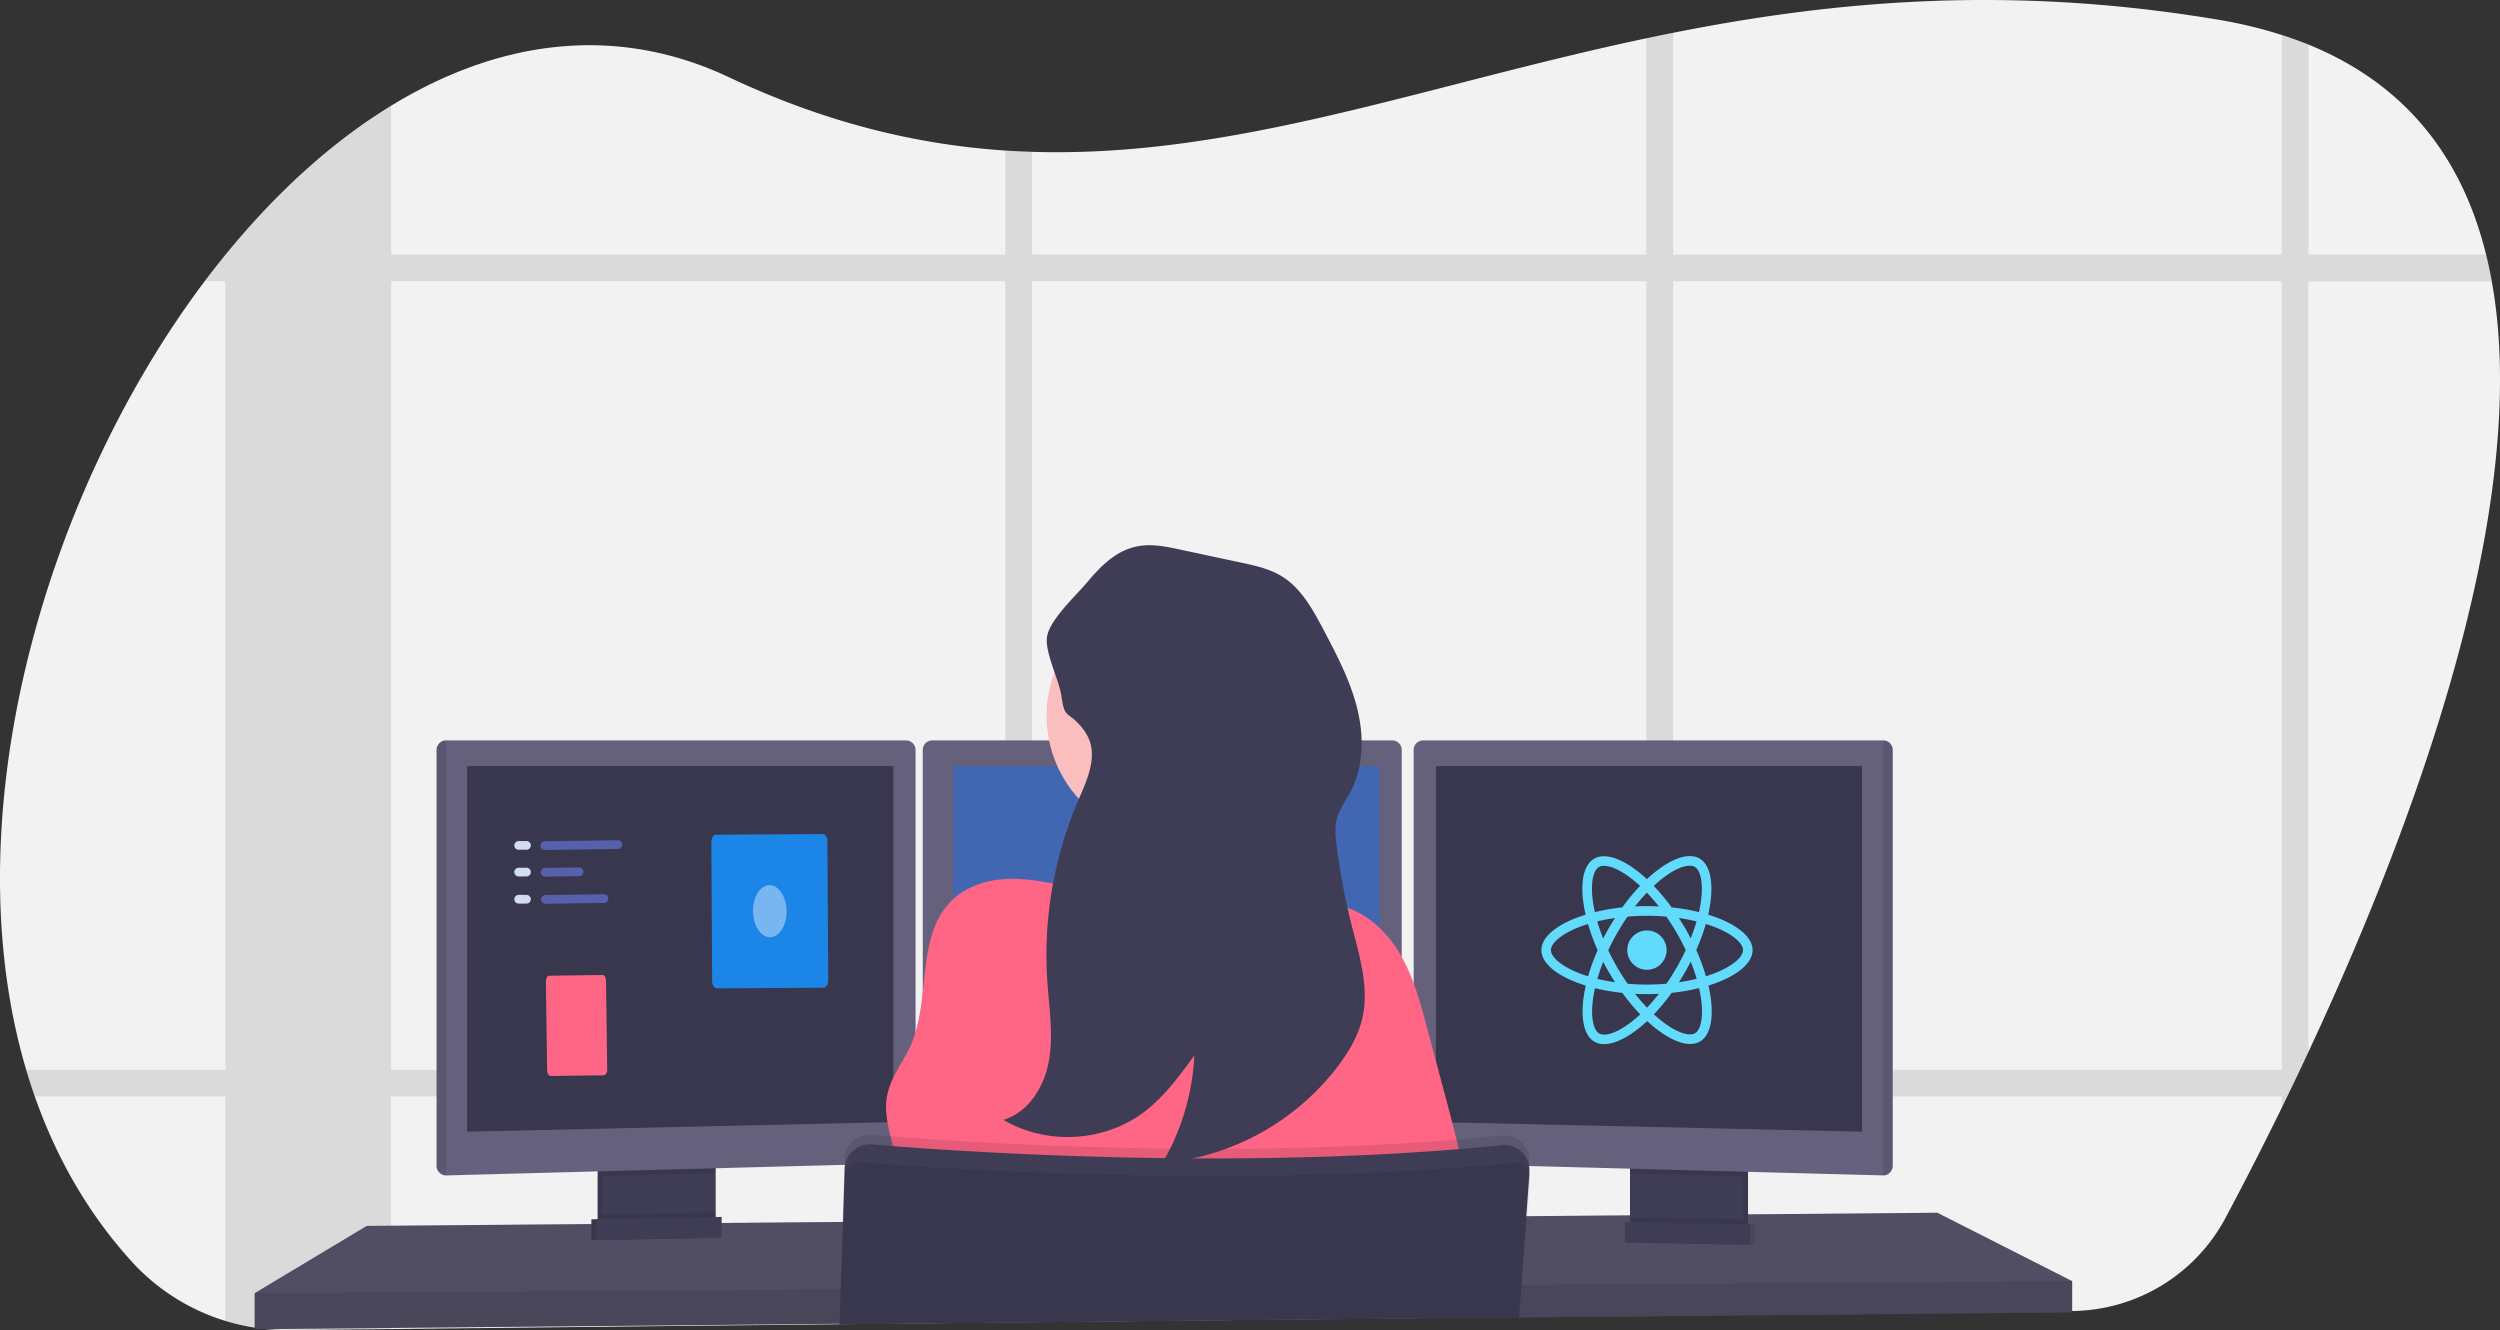 <?xml version="1.0" encoding="UTF-8" standalone="no"?>
<svg
   width="1041.277"
   height="554.141"
   viewBox="0 0 1041.277 554.141"
   version="1.1"
   id="svg158"
   sodipodi:docname="undraw_docusaurus_react.svg"
   inkscape:version="1.1.1 (3bf5ae0d25, 2021-09-20)"
   xmlns:inkscape="http://www.inkscape.org/namespaces/inkscape"
   xmlns:sodipodi="http://sodipodi.sourceforge.net/DTD/sodipodi-0.dtd"
   xmlns="http://www.w3.org/2000/svg"
   xmlns:svg="http://www.w3.org/2000/svg">
  <rect x="0" y="0" width="1041.277" height="554.141" fill="#333333" stroke="none"/>
  <defs
     id="defs162" />
  <sodipodi:namedview
     id="namedview160"
     pagecolor="#ffffff"
     bordercolor="#666666"
     borderopacity="1.0"
     inkscape:pageshadow="2"
     inkscape:pageopacity="0.0"
     inkscape:pagecheckerboard="0"
     showgrid="false"
     inkscape:zoom="0.59294425"
     inkscape:cx="326.33759"
     inkscape:cy="278.27237"
     inkscape:window-width="1366"
     inkscape:window-height="715"
     inkscape:window-x="0"
     inkscape:window-y="0"
     inkscape:window-maximized="1"
     inkscape:current-layer="Group_24" />
  <g
     id="Group_24"
     data-name="Group 24"
     transform="translate(-440,-263)">
    <g
       id="Group_23"
       data-name="Group 23"
       transform="translate(439.989,262.965)">
      <path
         id="Path_299"
         data-name="Path 299"
         d="m 1040.82,611.12 q -1.74,3.75 -3.47,7.4 -2.7,5.67 -5.33,11.12 c -0.78,1.61 -1.56,3.19 -2.32,4.77 -8.6,17.57 -16.63,33.11 -23.45,45.89 A 73.21,73.21 0 0 1 942.44,719 l -151.65,1.65 h -1.6 l -13,0.14 -11.12,0.12 -34.1,0.37 h -1.38 l -17.36,0.19 h -0.53 l -107,1.16 -95.51,1 -11.11,0.12 -69,0.75 H 429 l -44.75,0.48 h -0.48 l -141.5,1.53 -42.33,0.46 a 87.991,87.991 0 0 1 -10.79,-0.54 v 0 c -1.22,-0.14 -2.44,-0.3 -3.65,-0.49 A 87.38,87.38 0 0 1 134.21,698.4 C 116,678.37 102.75,655 93.85,629.64 q -1.93,-5.49 -3.6,-11.12 C 59.44,514.37 97,380 164.6,290.08 q 4.25,-5.64 8.64,-11 l 0.07,-0.08 c 20.79,-25.52 44.1,-46.84 68.93,-62 44,-26.91 92.75,-34.49 140.7,-11.9 40.57,19.12 78.45,28.11 115.17,30.55 3.71,0.24 7.42,0.42 11.11,0.53 84.23,2.65 163.17,-27.7 255.87,-47.29 3.69,-0.78 7.39,-1.55 11.12,-2.28 66.13,-13.16 139.49,-20.1 226.73,-5.51 a 189.089,189.089 0 0 1 26.76,6.4 q 5.77,1.86 11.12,4 c 41.64,16.94 64.35,48.24 74,87.46 q 1.37,5.46 2.37,11.11 c 17.11,94.34 -33,228.16 -76.37,321.05 z"
         transform="translate(-79.34,-172.91)"
         fill="#f2f2f2" />
      <path
         id="Path_300"
         data-name="Path 300"
         d="m 576.36,618.52 a 95.21,95.21 0 0 1 -1.87,11.12 h 93.7 v -11.12 z m -78.25,62.81 11.11,-0.09 v -27.47 c -3.81,-0.17 -7.52,-0.34 -11.11,-0.52 z M 265.19,618.52 v 11.12 h 198.5 V 618.52 Z M 1114.87,279 h -74 v -87.49 q -5.35,-2.17 -11.12,-4 V 279 H 776.21 v -92.42 c -3.73,0.73 -7.43,1.5 -11.12,2.28 V 279 H 509.22 v -42.85 c -3.69,-0.11 -7.4,-0.29 -11.11,-0.53 V 279 H 242.24 v -62 c -24.83,15.16 -48.14,36.48 -68.93,62 h -0.07 v 0.08 q -4.4,5.4 -8.64,11 h 8.64 v 328.44 h -83 q 1.66,5.63 3.6,11.12 h 79.39 v 93.62 a 87,87 0 0 0 12.2,2.79 c 1.21,0.19 2.43,0.35 3.65,0.49 v 0 a 87.991,87.991 0 0 0 10.79,0.54 l 42.33,-0.46 v -97 h 255.91 v 94.21 l 11.11,-0.12 V 629.64 H 765.09 V 721 l 11.12,-0.12 v -91.24 h 253.49 v 4.77 c 0.76,-1.58 1.54,-3.16 2.32,-4.77 q 2.63,-5.45 5.33,-11.12 1.73,-3.64 3.47,-7.4 v -321 h 76.42 q -1.01,-5.69 -2.37,-11.12 z M 242.24,618.52 V 290.08 h 255.87 v 328.44 z m 267,0 V 290.08 h 255.85 v 328.44 z m 520.48,0 H 776.21 V 290.08 h 253.49 z"
         transform="translate(-79.34,-172.91)"
         opacity="0.1" />
      <path
         id="Path_301"
         data-name="Path 301"
         d="m 863.09,533.65 v 13 l -151.92,1.4 -1.62,0.03 -57.74,0.53 -1.38,0.02 -17.55,0.15 h -0.52 l -106.98,0.99 -175.61,1.63 h -0.15 l -44.65,0.42 -0.48,0.01 -198.4,1.82 v -15 l 46.65,-28 93.6,-0.78 2,-0.01 0.66,-0.01 2,-0.03 44.94,-0.37 2.01,-0.01 0.64,-0.01 2,-0.01 14.41,-0.12 0.38,-0.01 35.55,-0.3 h 0.29 l 277.4,-2.34 6.79,-0.05 h 0.68 l 5.18,-0.05 37.65,-0.31 2,-0.03 1.85,-0.02 h 0.96 l 11.71,-0.09 2.32,-0.03 3.11,-0.02 9.75,-0.09 15.47,-0.13 2,-0.02 3.48,-0.02 h 0.65 l 74.71,-0.64 z"
         fill="#65617d" />
      <path
         id="Path_302"
         data-name="Path 302"
         d="m 863.09,533.65 v 13 l -151.92,1.4 -1.62,0.03 -57.74,0.53 -1.38,0.02 -17.55,0.15 h -0.52 l -106.98,0.99 -175.61,1.63 h -0.15 l -44.65,0.42 -0.48,0.01 -198.4,1.82 v -15 l 46.65,-28 93.6,-0.78 2,-0.01 0.66,-0.01 2,-0.03 44.94,-0.37 2.01,-0.01 0.64,-0.01 2,-0.01 14.41,-0.12 0.38,-0.01 35.55,-0.3 h 0.29 l 277.4,-2.34 6.79,-0.05 h 0.68 l 5.18,-0.05 37.65,-0.31 2,-0.03 1.85,-0.02 h 0.96 l 11.71,-0.09 2.32,-0.03 3.11,-0.02 9.75,-0.09 15.47,-0.13 2,-0.02 3.48,-0.02 h 0.65 l 74.71,-0.64 z"
         opacity="0.2" />
      <path
         id="Path_303"
         data-name="Path 303"
         d="m 375.44,656.57 v 24.49 a 6.13,6.13 0 0 1 -3.5,5.54 6,6 0 0 1 -2.5,0.6 l -34.9,0.74 a 6,6 0 0 1 -2.7,-0.57 6.12,6.12 0 0 1 -3.57,-5.57 v -25.23 z"
         transform="translate(-79.34,-172.91)"
         fill="#3f3d56" />
      <path
         id="Path_304"
         data-name="Path 304"
         d="m 375.44,656.57 v 24.49 a 6.13,6.13 0 0 1 -3.5,5.54 6,6 0 0 1 -2.5,0.6 l -34.9,0.74 a 6,6 0 0 1 -2.7,-0.57 6.12,6.12 0 0 1 -3.57,-5.57 v -25.23 z"
         transform="translate(-79.34,-172.91)"
         opacity="0.1" />
      <path
         id="Path_305"
         data-name="Path 305"
         d="m 377.44,656.57 v 24.49 a 6.13,6.13 0 0 1 -3.5,5.54 6,6 0 0 1 -2.5,0.6 l -34.9,0.74 a 6,6 0 0 1 -2.7,-0.57 6.12,6.12 0 0 1 -3.57,-5.57 v -25.23 z"
         transform="translate(-79.34,-172.91)"
         fill="#3f3d56" />
      <rect
         id="Rectangle_137"
         data-name="Rectangle 137"
         width="47.17"
         height="31.5"
         transform="translate(680.92,483.65)"
         fill="#3f3d56"
         x="0"
         y="0" />
      <rect
         id="Rectangle_138"
         data-name="Rectangle 138"
         width="47.17"
         height="31.5"
         transform="translate(680.92,483.65)"
         opacity="0.1"
         x="0"
         y="0" />
      <rect
         id="Rectangle_139"
         data-name="Rectangle 139"
         width="47.17"
         height="31.5"
         transform="translate(678.92,483.65)"
         fill="#3f3d56"
         x="0"
         y="0" />
      <path
         id="Path_306"
         data-name="Path 306"
         d="m 298.09,483.65 v 4.97 l -47.17,1.26 v -6.23 z"
         opacity="0.1" />
      <path
         id="Path_307"
         data-name="Path 307"
         d="m 460.69,485.27 v 168.2 a 4,4 0 0 1 -3.85,3.95 l -191.65,5.1 h -0.05 a 4,4 0 0 1 -3.95,-3.95 v -173.3 a 4,4 0 0 1 3.95,-3.95 h 191.6 a 4,4 0 0 1 3.95,3.95 z"
         transform="translate(-79.34,-172.91)"
         fill="#65617d" />
      <path
         id="Path_308"
         data-name="Path 308"
         d="m 265.19,481.32 v 181.2 h -0.05 a 4,4 0 0 1 -3.95,-3.95 v -173.3 a 4,4 0 0 1 3.95,-3.95 z"
         transform="translate(-79.34,-172.91)"
         opacity="0.1" />
      <path
         id="Path_309"
         data-name="Path 309"
         d="m 194.59,319.15 h 177.5 V 467.4 l -177.5,4 z"
         fill="#39374d" />
      <path
         id="Path_310"
         data-name="Path 310"
         d="m 726.09,483.65 v 6.41 l -47.17,-1.26 v -5.15 z"
         opacity="0.1" />
      <path
         id="Path_311"
         data-name="Path 311"
         d="m 867.69,485.27 v 173.3 a 4,4 0 0 1 -4,3.95 v 0 L 672,657.42 a 4,4 0 0 1 -3.85,-3.95 v -168.2 a 4,4 0 0 1 3.95,-3.95 h 191.6 a 4,4 0 0 1 3.99,3.95 z"
         transform="translate(-79.34,-172.91)"
         fill="#65617d" />
      <path
         id="Path_312"
         data-name="Path 312"
         d="m 867.69,485.27 v 173.3 a 4,4 0 0 1 -4,3.95 v 0 -181.2 0 a 4,4 0 0 1 4,3.95 z"
         transform="translate(-79.34,-172.91)"
         opacity="0.1" />
      <path
         id="Path_313"
         data-name="Path 313"
         d="M 775.59,319.15 H 598.09 V 467.4 l 177.5,4 z"
         fill="#39374d" />
      <path
         id="Path_314"
         data-name="Path 314"
         d="m 663.19,485.27 v 168.2 a 4,4 0 0 1 -3.85,3.95 l -191.65,5.1 v 0 a 4,4 0 0 1 -4,-3.95 v -173.3 a 4,4 0 0 1 3.95,-3.95 h 191.6 a 4,4 0 0 1 3.95,3.95 z"
         transform="translate(-79.34,-172.91)"
         fill="#65617d" />
      <path
         id="Path_315"
         data-name="Path 315"
         d="m 397.09,319.15 h 177.5 V 467.4 l -177.5,4 z"
         fill="#4267b2" />
      <path
         id="Path_316"
         data-name="Path 316"
         d="m 863.09,533.65 v 13 l -151.92,1.4 -1.62,0.03 -57.74,0.53 -1.38,0.02 -17.55,0.15 h -0.52 l -106.98,0.99 -175.61,1.63 h -0.15 l -44.65,0.42 -0.48,0.01 -198.4,1.82 v -15 l 202.51,-1.33 h 0.48 l 40.99,-0.28 h 0.19 l 283.08,-1.87 h 0.29 l 0.17,-0.01 h 0.47 l 4.79,-0.03 h 1.46 l 74.49,-0.5 4.4,-0.02 0.98,-0.01 z"
         opacity="0.1" />
      <circle
         id="Ellipse_111"
         data-name="Ellipse 111"
         cx="51.33"
         cy="51.33"
         r="51.33"
         transform="translate(435.93,246.82)"
         fill="#fbbebe" />
      <path
         id="Path_317"
         data-name="Path 317"
         d="m 617.94,550.07 c 0,0 -99.5,12 -90,0 3.44,-4.34 4.39,-17.2 4.2,-31.85 -0.06,-4.45 -0.22,-9.06 -0.45,-13.65 -1.1,-22 -3.75,-43.5 -3.75,-43.5 0,0 87,-41 77,-8.5 -4,13.13 -2.69,31.57 0.35,48.88 0.89,5.05 1.92,10 3,14.7 a 344.66,344.66 0 0 0 9.65,33.92 z"
         transform="translate(-79.34,-172.91)"
         fill="#fbbebe" />
      <path
         id="Path_318"
         data-name="Path 318"
         d="m 585.47,546 c 11.51,-2.13 23.7,-6 34.53,-1.54 2.85,1.17 5.47,2.88 8.39,3.86 2.92,0.98 6.12,1.22 9.16,1.91 10.68,2.42 19.34,10.55 24.9,20 5.56,9.45 8.44,20.14 11.26,30.72 l 6.9,25.83 c 6,22.45 12,45.09 13.39,68.3 a 2437.506,2437.506 0 0 1 -250.84,1.43 c 5.44,-10.34 11,-21.31 10.54,-33 -0.46,-11.69 -7.19,-23.22 -4.76,-34.74 1.55,-7.34 6.57,-13.39 9.64,-20.22 8.75,-19.52 1.94,-45.79 17.32,-60.65 6.92,-6.68 17,-9.21 26.63,-8.89 12.28,0.41 24.85,4.24 37,6.11 15.56,2.36 30.26,3.76 45.94,0.88 z"
         transform="translate(-79.34,-172.91)"
         fill="#ff6584" />
      <path
         id="Path_319"
         data-name="Path 319"
         d="m 716.37,657.17 -0.1,1.43 v 0.1 l -0.17,2.3 -1.33,18.51 -1.61,22.3 -0.46,6.28 -1,13.44 v 0.17 l -107,1 -175.59,1.9 v 0.84 h -0.14 v -1.12 l 0.45,-14.36 0.86,-28.06 0.74,-23.79 0.07,-2.37 a 10.53,10.53 0 0 1 11.42,-10.17 c 4.72,0.4 10.85,0.89 18.18,1.41 l 3,0.22 c 42.33,2.94 120.56,6.74 199.5,2 1.66,-0.09 3.33,-0.19 5,-0.31 12.24,-0.77 24.47,-1.76 36.58,-3 a 10.53,10.53 0 0 1 11.6,11.23 z"
         transform="translate(-79.34,-172.91)"
         opacity="0.1" />
      <path
         id="Path_320"
         data-name="Path 320"
         d="m 429.08,725.44 v -0.84 l 175.62,-1.91 107,-1 h 0.3 v -0.17 l 1,-13.44 0.43,-6 1.64,-22.61 1.29,-17.9 v -0.44 a 10.617,10.617 0 0 0 -0.11,-2.47 0.3,0.3 0 0 0 0,-0.1 10.391,10.391 0 0 0 -2,-4.64 10.54,10.54 0 0 0 -9.42,-4 c -12.11,1.24 -24.34,2.23 -36.58,3 -1.67,0.12 -3.34,0.22 -5,0.31 -78.94,4.69 -157.17,0.89 -199.5,-2 l -3,-0.22 c -7.33,-0.52 -13.46,-1 -18.18,-1.41 a 10.54,10.54 0 0 0 -11.24,8.53 11,11 0 0 0 -0.18,1.64 l -0.68,22.16 -0.93,28.07 -0.44,14.36 v 1.12 z"
         transform="translate(-79.34,-172.91)"
         fill="#3f3d56" />
      <path
         id="Path_321"
         data-name="Path 321"
         d="m 716.67,664.18 -1.23,15.33 -1.83,22.85 -0.46,5.72 -1,12.81 -0.06,0.64 v 0.17 0 l -0.15,1.48 0.11,-1.48 h -0.29 l -107,1 -175.65,1.9 v -0.28 l 0.49,-14.36 1,-28.06 0.64,-18.65 a 6.36,6.36 0 0 1 3.06,-5.25 6.25,6.25 0 0 1 3.78,-0.9 c 2.1,0.17 4.68,0.37 7.69,0.59 4.89,0.36 10.92,0.78 17.94,1.22 13,0.82 29.31,1.7 48,2.42 52,2 122.2,2.67 188.88,-3.17 3,-0.26 6.1,-0.55 9.13,-0.84 a 6.26,6.26 0 0 1 3.48,0.66 5.159,5.159 0 0 1 0.86,0.54 6.14,6.14 0 0 1 2,2.46 3.564,3.564 0 0 1 0.25,0.61 6.279,6.279 0 0 1 0.36,2.59 z"
         transform="translate(-79.34,-172.91)"
         opacity="0.1" />
      <path
         id="Path_322"
         data-name="Path 322"
         d="m 377.44,677.87 v 3.19 a 6.13,6.13 0 0 1 -3.5,5.54 l -40.1,0.77 a 6.12,6.12 0 0 1 -3.57,-5.57 v -3 z"
         transform="translate(-79.34,-172.91)"
         opacity="0.1" />
      <path
         id="Path_323"
         data-name="Path 323"
         d="m 298.59,515.57 -52.25,1 v -8.67 l 52.25,-1 z"
         fill="#3f3d56" />
      <path
         id="Path_324"
         data-name="Path 324"
         d="m 298.59,515.57 -52.25,1 v -8.67 l 52.25,-1 z"
         opacity="0.1" />
      <path
         id="Path_325"
         data-name="Path 325"
         d="m 300.59,515.57 -52.25,1 v -8.67 l 52.25,-1 z"
         fill="#3f3d56" />
      <path
         id="Path_326"
         data-name="Path 326"
         d="m 758.56,679.87 v 3.19 a 6.13,6.13 0 0 0 3.5,5.54 l 40.1,0.77 a 6.12,6.12 0 0 0 3.57,-5.57 v -3 z"
         transform="translate(-79.34,-172.91)"
         opacity="0.1" />
      <path
         id="Path_327"
         data-name="Path 327"
         d="m 678.72,517.57 52.25,1 v -8.67 l -52.25,-1 z"
         opacity="0.1" />
      <path
         id="Path_328"
         data-name="Path 328"
         d="m 676.72,517.57 52.25,1 v -8.67 l -52.25,-1 z"
         fill="#3f3d56" />
      <path
         id="Path_329"
         data-name="Path 329"
         d="m 534.13,486.79 c 0.08,7 -3.16,13.6 -5.91,20.07 a 163.491,163.491 0 0 0 -12.66,74.71 c 0.73,11 2.58,22 0.73,32.9 -1.85,10.9 -8.43,21.77 -19,24.9 17.53,10.45 41.26,9.35 57.76,-2.66 8.79,-6.4 15.34,-15.33 21.75,-24.11 A 97.86,97.86 0 0 1 563.49,657.35 103.43,103.43 0 0 0 637,616.53 c 4.31,-5.81 8.06,-12.19 9.72,-19.23 3.09,-13 -1.22,-26.51 -4.51,-39.5 a 266.055,266.055 0 0 1 -6.17,-33 c -0.43,-3.56 -0.78,-7.22 0.1,-10.7 1,-4.07 3.67,-7.51 5.64,-11.22 5.6,-10.54 5.73,-23.3 2.86,-34.88 -2.87,-11.58 -8.49,-22.26 -14.06,-32.81 -4.46,-8.46 -9.3,-17.31 -17.46,-22.28 -5.1,-3.1 -11,-4.39 -16.88,-5.64 l -25.37,-5.43 c -5.55,-1.19 -11.26,-2.38 -16.87,-1.51 -9.47,1.48 -16.14,8.32 -22,15.34 -4.59,5.46 -15.81,15.71 -16.6,22.86 -0.72,6.59 5.1,17.63 6.09,24.58 1.3,9 2.22,6 7.3,11.52 3.21,3.42 5.28,7.37 5.34,12.16 z"
         transform="translate(-79.34,-172.91)"
         fill="#3f3d56" />
    </g>
    <path
       d="m 690.895,669.097 -22.062,0.298 c -0.818,0.011 -1.468,1.05 -1.451,2.321 l 0.502,37.171 c 0.017,1.271 0.694,2.292 1.513,2.28 l 22.062,-0.298 c 0.818,-0.011 1.468,-1.05 1.451,-2.321 l -0.502,-37.171 c -0.017,-1.271 -0.694,-2.292 -1.513,-2.28 z"
       fill="#febb94"
       id="path6"
       style="fill:#ff6584;fill-opacity:1;stroke-width:0.302" />
    <path
       d="m 782.637,610.395 -44.385,0.254 c -1.094,0.006 -1.973,1.388 -1.963,3.087 l 0.331,57.858 c 0.01,1.698 0.904,3.07 1.998,3.064 l 44.385,-0.254 c 1.094,-0.006 1.973,-1.388 1.963,-3.087 l -0.331,-57.858 c -0.01,-1.698 -0.904,-3.07 -1.998,-3.064 z"
       fill="#1c85e8"
       id="path12"
       style="stroke-width:0.302" />
    <path
       d="m 656.021,615.12 h 3.268"
       stroke="#d4dcf4"
       stroke-width="3.627"
       stroke-miterlimit="10"
       stroke-linecap="round"
       id="path16" />
    <path
       d="m 666.894,615.195 30.429,-0.411"
       stroke="#5661ae"
       stroke-width="3.627"
       stroke-miterlimit="10"
       stroke-linecap="round"
       id="path18" />
    <path
       d="m 656.021,626.233 h 3.268"
       stroke="#d4dcf4"
       stroke-width="3.627"
       stroke-miterlimit="10"
       stroke-linecap="round"
       id="path20" />
    <path
       d="m 667.044,626.307 14.168,-0.191"
       stroke="#5661ae"
       stroke-width="3.627"
       stroke-miterlimit="10"
       stroke-linecap="round"
       id="path22" />
    <path
       d="m 656.021,637.541 h 3.268"
       stroke="#d4dcf4"
       stroke-width="3.627"
       stroke-miterlimit="10"
       stroke-linecap="round"
       id="path24" />
    <path
       d="m 667.197,637.614 24.365,-0.329"
       stroke="#5661ae"
       stroke-width="3.627"
       stroke-miterlimit="10"
       stroke-linecap="round"
       id="path26" />
    <path
       opacity="0.4"
       d="m 760.774,653.38 c 3.861,-0.052 6.925,-4.953 6.844,-10.948 -0.081,-5.994 -3.277,-10.811 -7.137,-10.759 -3.861,0.052 -6.925,4.953 -6.844,10.948 0.081,5.994 3.277,10.811 7.138,10.759 z"
       fill="#ffffff"
       id="path34"
       style="stroke-width:0.302" />
    <g
       id="React-icon"
       transform="translate(906.3,541.56)">
      <path
         id="Path_330"
         data-name="Path 330"
         d="m 263.668,117.179 c 0,-5.827 -7.3,-11.35 -18.487,-14.775 2.582,-11.4 1.434,-20.477 -3.622,-23.382 a 7.861,7.861 0 0 0 -4.016,-1 v 4 a 4.152,4.152 0 0 1 2.044,0.466 c 2.439,1.4 3.5,6.724 2.672,13.574 -0.2,1.685 -0.52,3.461 -0.914,5.272 A 86.9,86.9 0 0 0 229.959,99.38 87.469,87.469 0 0 0 222.5,90.415 c 5.845,-5.433 11.332,-8.41 15.062,-8.41 V 78 78 c -4.931,0 -11.386,3.514 -17.913,9.611 -6.527,-6.061 -12.982,-9.539 -17.913,-9.539 v 4 c 3.712,0 9.216,2.959 15.062,8.356 a 84.687,84.687 0 0 0 -7.405,8.947 83.732,83.732 0 0 0 -11.4,1.972 c -0.412,-1.793 -0.717,-3.532 -0.932,-5.2 -0.843,-6.85 0.2,-12.175 2.618,-13.592 a 3.991,3.991 0 0 1 2.062,-0.466 v -4 0 a 8,8 0 0 0 -4.052,1 c -5.039,2.9 -6.168,11.96 -3.568,23.328 -11.153,3.443 -18.415,8.947 -18.415,14.757 0,5.828 7.3,11.35 18.487,14.775 -2.582,11.4 -1.434,20.477 3.622,23.382 a 7.882,7.882 0 0 0 4.034,1 c 4.931,0 11.386,-3.514 17.913,-9.611 6.527,6.061 12.982,9.539 17.913,9.539 a 8,8 0 0 0 4.052,-1 c 5.039,-2.9 6.168,-11.96 3.568,-23.328 11.111,-3.42 18.373,-8.943 18.373,-14.752 z m -23.346,-11.96 c -0.663,2.313 -1.488,4.7 -2.421,7.083 -0.735,-1.434 -1.506,-2.869 -2.349,-4.3 -0.825,-1.434 -1.7,-2.833 -2.582,-4.2 2.547,0.377 5.004,0.843 7.353,1.417 z m -8.212,19.1 c -1.4,2.421 -2.833,4.716 -4.321,6.85 -2.672,0.233 -5.379,0.359 -8.1,0.359 -2.708,0 -5.415,-0.126 -8.069,-0.341 q -2.232,-3.2 -4.339,-6.814 -2.044,-3.523 -3.73,-7.136 c 1.112,-2.4 2.367,-4.805 3.712,-7.154 1.4,-2.421 2.833,-4.716 4.321,-6.85 2.672,-0.233 5.379,-0.359 8.1,-0.359 2.708,0 5.415,0.126 8.069,0.341 q 2.232,3.2 4.339,6.814 2.044,3.523 3.73,7.136 c -1.13,2.399 -2.367,4.801 -3.712,7.15 z m 5.792,-2.331 c 0.968,2.4 1.793,4.805 2.474,7.136 -2.349,0.574 -4.823,1.058 -7.387,1.434 0.879,-1.381 1.757,-2.8 2.582,-4.25 0.829,-1.437 1.596,-2.889 2.329,-4.324 z m -18.182,19.128 a 73.921,73.921 0 0 1 -4.985,-5.738 c 1.614,0.072 3.263,0.126 4.931,0.126 1.685,0 3.353,-0.036 4.985,-0.126 a 69.993,69.993 0 0 1 -4.931,5.738 z m -13.34,-10.561 c -2.546,-0.377 -5,-0.843 -7.352,-1.417 0.663,-2.313 1.488,-4.7 2.421,-7.083 0.735,1.434 1.506,2.869 2.349,4.3 0.843,1.431 1.702,2.837 2.582,4.2 z m 13.25,-37.314 a 73.924,73.924 0 0 1 4.985,5.738 c -1.614,-0.072 -3.263,-0.126 -4.931,-0.126 -1.686,0 -3.353,0.036 -4.985,0.126 a 69.993,69.993 0 0 1 4.931,-5.738 z M 206.362,103.8 c -0.879,1.381 -1.757,2.8 -2.582,4.25 -0.825,1.434 -1.6,2.869 -2.331,4.3 -0.968,-2.4 -1.793,-4.805 -2.474,-7.136 2.348,-0.551 4.825,-1.035 7.387,-1.414 z m -16.227,22.449 c -6.348,-2.708 -10.454,-6.258 -10.454,-9.073 0,-2.815 4.106,-6.383 10.454,-9.073 1.542,-0.663 3.228,-1.255 4.967,-1.811 a 86.122,86.122 0 0 0 4.034,10.92 84.9,84.9 0 0 0 -3.981,10.866 c -1.775,-0.553 -3.461,-1.163 -5.021,-1.826 z m 9.647,25.623 c -2.439,-1.4 -3.5,-6.724 -2.672,-13.574 0.2,-1.686 0.52,-3.461 0.914,-5.272 a 86.9,86.9 0 0 0 11.386,1.954 87.465,87.465 0 0 0 7.459,8.965 c -5.845,5.433 -11.332,8.41 -15.062,8.41 a 4.279,4.279 0 0 1 -2.026,-0.48 z m 42.532,-13.663 c 0.843,6.85 -0.2,12.175 -2.618,13.592 a 3.99,3.99 0 0 1 -2.062,0.466 c -3.712,0 -9.216,-2.959 -15.062,-8.356 a 84.689,84.689 0 0 0 7.405,-8.947 83.731,83.731 0 0 0 11.4,-1.972 50.194,50.194 0 0 1 0.936,5.22 z m 6.9,-11.96 c -1.542,0.663 -3.228,1.255 -4.967,1.811 a 86.12,86.12 0 0 0 -4.034,-10.92 84.9,84.9 0 0 0 3.981,-10.866 c 1.775,0.556 3.461,1.165 5.039,1.829 6.348,2.708 10.454,6.258 10.454,9.073 -0.017,2.818 -4.123,6.386 -10.471,9.076 z"
         fill="#61dafb"
         style="fill:#61dafb;fill-opacity:1" />
      <path
         id="Path_331"
         data-name="Path 331"
         d="M 320.8,78.4 Z"
         transform="translate(-119.082,-0.328)"
         fill="#61dafb" />
      <circle
         id="Ellipse_112"
         data-name="Ellipse 112"
         cx="8.194"
         cy="8.194"
         r="8.194"
         transform="translate(211.472,108.984)"
         fill="#61dafb" />
      <path
         id="Path_332"
         data-name="Path 332"
         d="M 520.5,78.1 Z"
         transform="translate(-282.975,-0.082)"
         fill="#61dafb" />
    </g>
  </g>
</svg>
